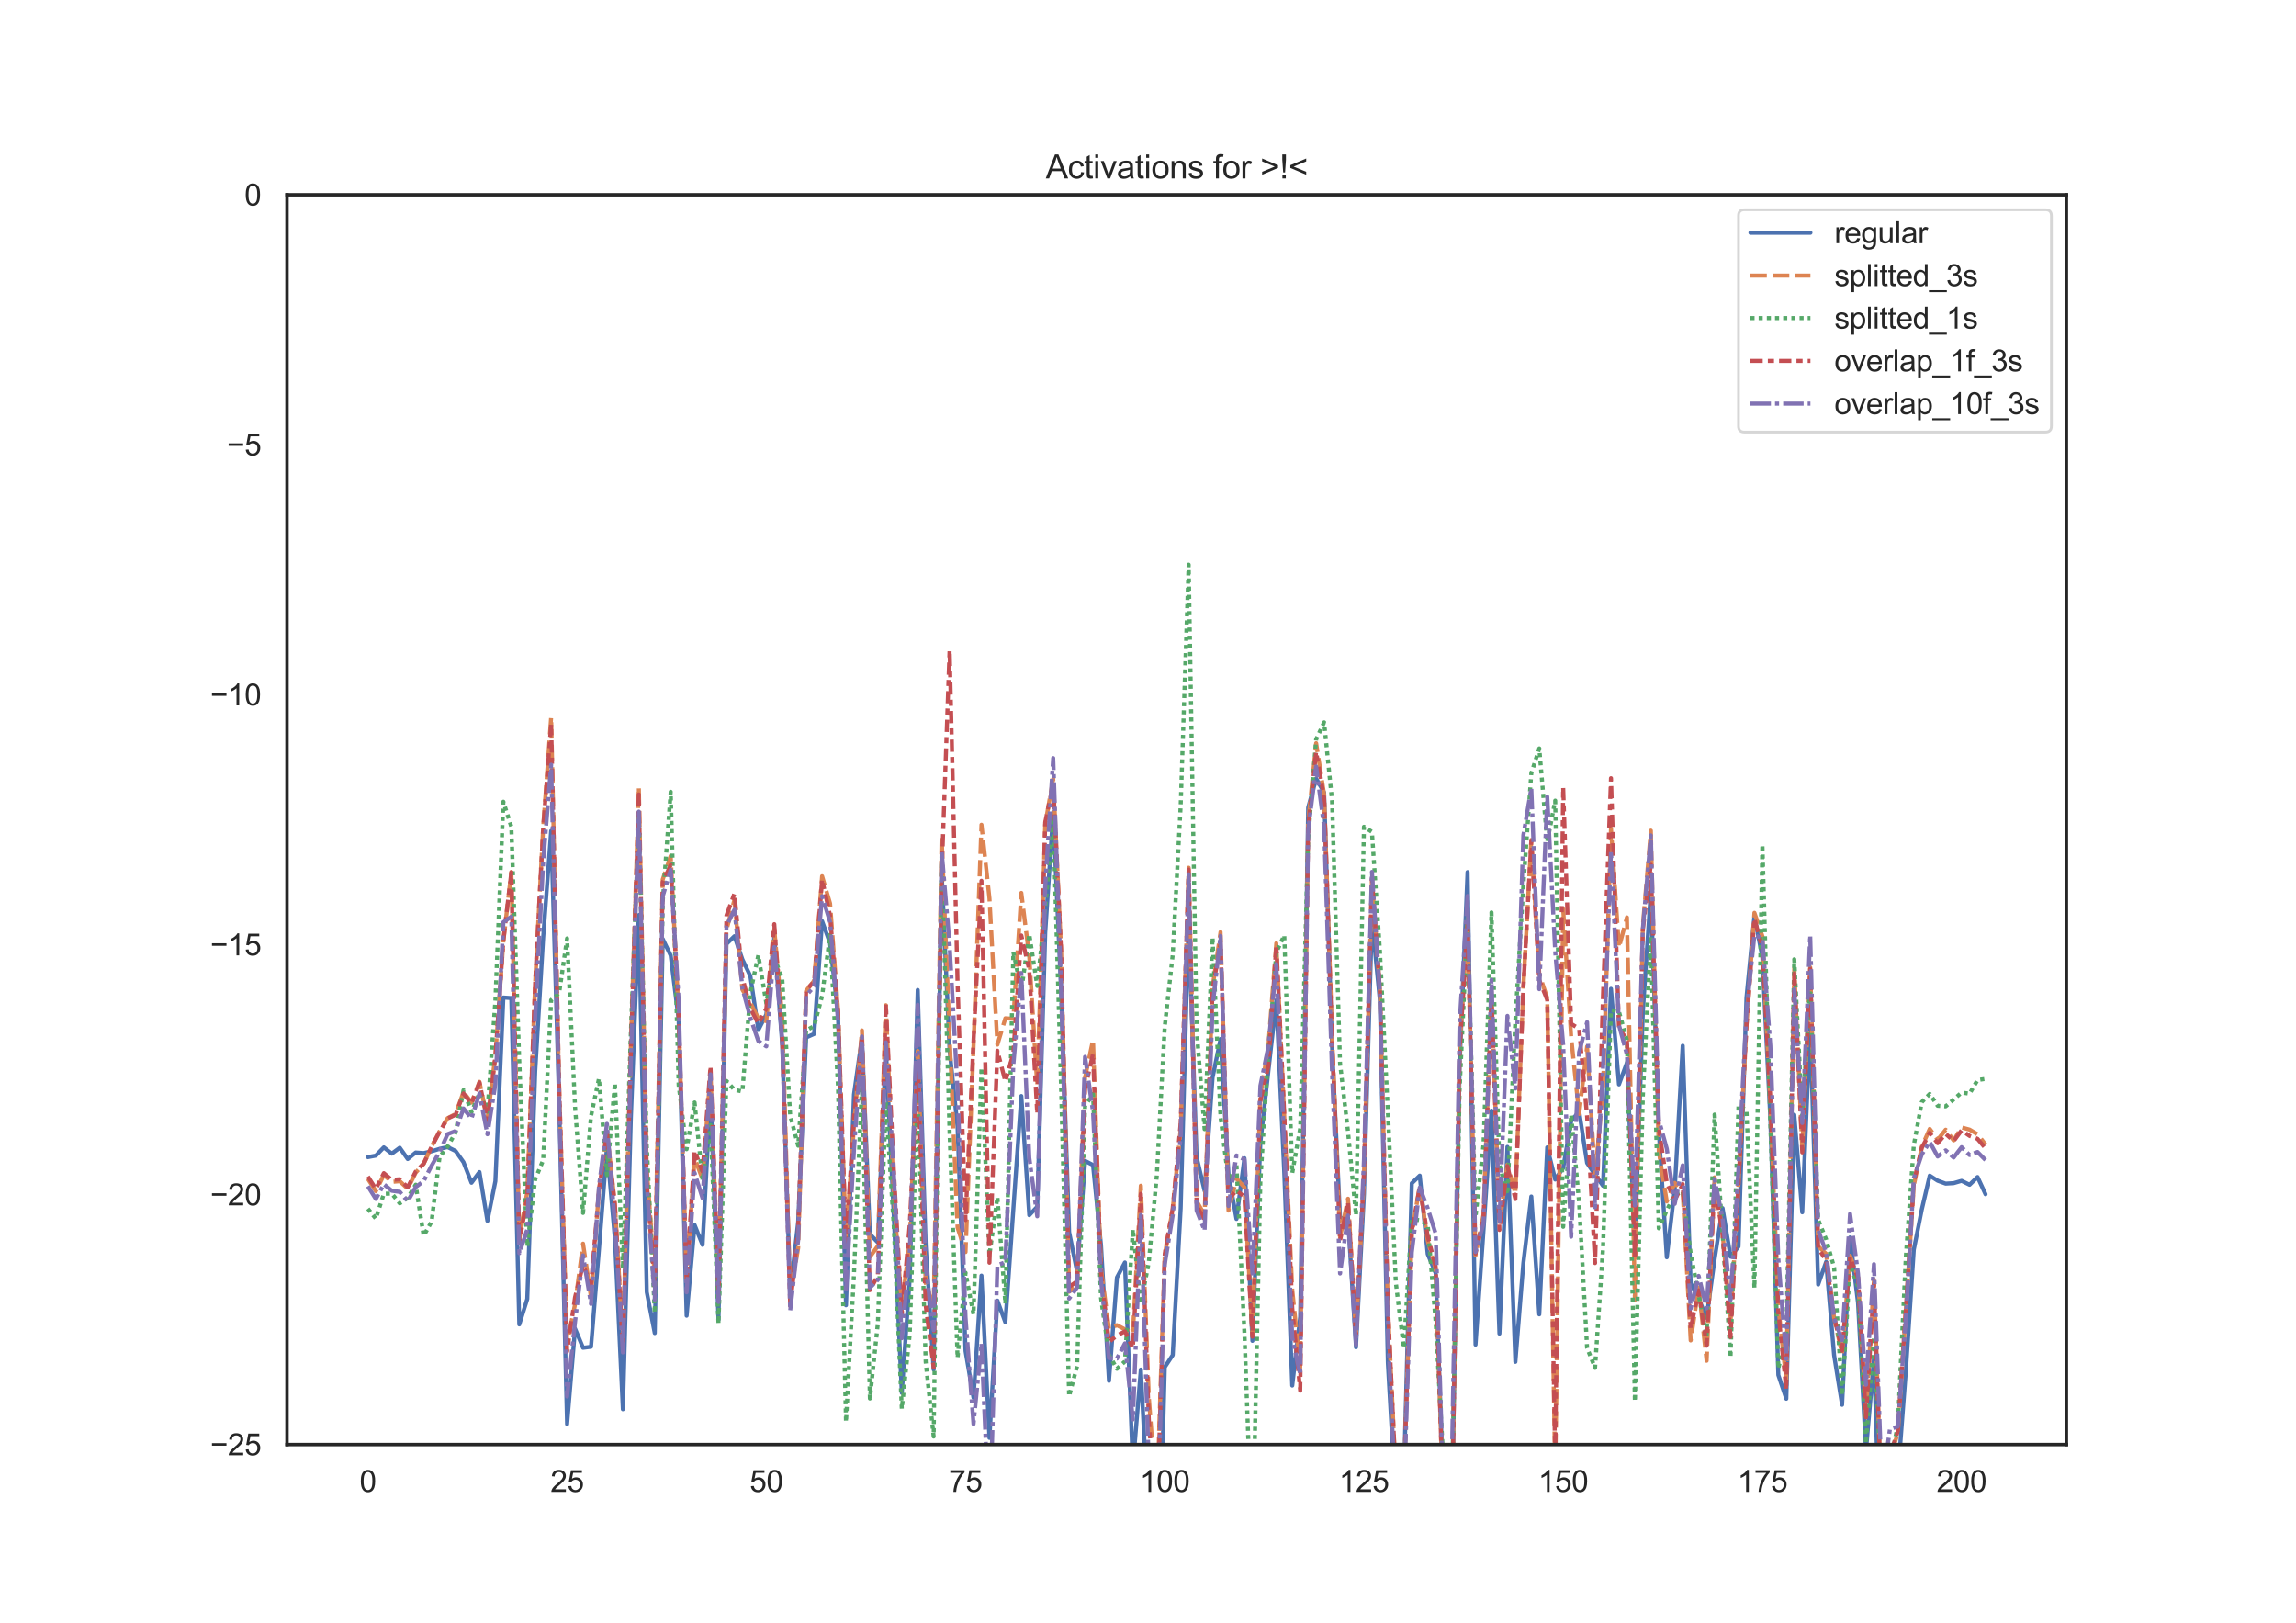 <?xml version="1.0" encoding="utf-8" standalone="no"?>
<!DOCTYPE svg PUBLIC "-//W3C//DTD SVG 1.1//EN"
  "http://www.w3.org/Graphics/SVG/1.1/DTD/svg11.dtd">
<svg height="595.44pt" version="1.1" viewBox="0 0 842.4 595.44" width="842.4pt" xmlns="http://www.w3.org/2000/svg" xmlns:xlink="http://www.w3.org/1999/xlink">
 <defs>
  <style type="text/css">*{stroke-linecap:butt;stroke-linejoin:round;}</style>
 </defs>
 <g id="figure_1">
  <g id="patch_1">
   <path d="M 0 595.44 
L 842.4 595.44 
L 842.4 0 
L 0 0 
z
" style="fill:#ffffff;"/>
  </g>
  <g id="axes_1">
   <g id="patch_2">
    <path d="M 105.3 529.942 
L 758.16 529.942 
L 758.16 71.453 
L 105.3 71.453 
z
" style="fill:#ffffff;"/>
   </g>
   <g id="matplotlib.axis_1">
    <g id="xtick_1">
     <g id="text_1">
      <!-- 0 -->
      <g style="fill:#262626;" transform="translate(131.917 547.315)scale(0.11 -0.11)">
       <defs>
        <path d="M 266 2259 
Q 266 3072 433 3567 
Q 600 4063 929 4331 
Q 1259 4600 1759 4600 
Q 2128 4600 2406 4451 
Q 2684 4303 2865 4023 
Q 3047 3744 3150 3342 
Q 3253 2941 3253 2259 
Q 3253 1453 3087 958 
Q 2922 463 2592 192 
Q 2263 -78 1759 -78 
Q 1097 -78 719 397 
Q 266 969 266 2259 
z
M 844 2259 
Q 844 1131 1108 757 
Q 1372 384 1759 384 
Q 2147 384 2411 759 
Q 2675 1134 2675 2259 
Q 2675 3391 2411 3762 
Q 2147 4134 1753 4134 
Q 1366 4134 1134 3806 
Q 844 3388 844 2259 
z
" id="ArialMT-30" transform="scale(0.016)"/>
       </defs>
       <use xlink:href="#ArialMT-30"/>
      </g>
     </g>
    </g>
    <g id="xtick_2">
     <g id="text_2">
      <!-- 25 -->
      <g style="fill:#262626;" transform="translate(201.951 547.315)scale(0.11 -0.11)">
       <defs>
        <path d="M 3222 541 
L 3222 0 
L 194 0 
Q 188 203 259 391 
Q 375 700 629 1000 
Q 884 1300 1366 1694 
Q 2113 2306 2375 2664 
Q 2638 3022 2638 3341 
Q 2638 3675 2398 3904 
Q 2159 4134 1775 4134 
Q 1369 4134 1125 3890 
Q 881 3647 878 3216 
L 300 3275 
Q 359 3922 746 4261 
Q 1134 4600 1788 4600 
Q 2447 4600 2831 4234 
Q 3216 3869 3216 3328 
Q 3216 3053 3103 2787 
Q 2991 2522 2730 2228 
Q 2469 1934 1863 1422 
Q 1356 997 1212 845 
Q 1069 694 975 541 
L 3222 541 
z
" id="ArialMT-32" transform="scale(0.016)"/>
        <path d="M 266 1200 
L 856 1250 
Q 922 819 1161 601 
Q 1400 384 1738 384 
Q 2144 384 2425 690 
Q 2706 997 2706 1503 
Q 2706 1984 2436 2262 
Q 2166 2541 1728 2541 
Q 1456 2541 1237 2417 
Q 1019 2294 894 2097 
L 366 2166 
L 809 4519 
L 3088 4519 
L 3088 3981 
L 1259 3981 
L 1013 2750 
Q 1425 3038 1878 3038 
Q 2478 3038 2890 2622 
Q 3303 2206 3303 1553 
Q 3303 931 2941 478 
Q 2500 -78 1738 -78 
Q 1113 -78 717 272 
Q 322 622 266 1200 
z
" id="ArialMT-35" transform="scale(0.016)"/>
       </defs>
       <use xlink:href="#ArialMT-32"/>
       <use x="55.615" xlink:href="#ArialMT-35"/>
      </g>
     </g>
    </g>
    <g id="xtick_3">
     <g id="text_3">
      <!-- 50 -->
      <g style="fill:#262626;" transform="translate(275.043 547.315)scale(0.11 -0.11)">
       <use xlink:href="#ArialMT-35"/>
       <use x="55.615" xlink:href="#ArialMT-30"/>
      </g>
     </g>
    </g>
    <g id="xtick_4">
     <g id="text_4">
      <!-- 75 -->
      <g style="fill:#262626;" transform="translate(348.135 547.315)scale(0.11 -0.11)">
       <defs>
        <path d="M 303 3981 
L 303 4522 
L 3269 4522 
L 3269 4084 
Q 2831 3619 2401 2847 
Q 1972 2075 1738 1259 
Q 1569 684 1522 0 
L 944 0 
Q 953 541 1156 1306 
Q 1359 2072 1739 2783 
Q 2119 3494 2547 3981 
L 303 3981 
z
" id="ArialMT-37" transform="scale(0.016)"/>
       </defs>
       <use xlink:href="#ArialMT-37"/>
       <use x="55.615" xlink:href="#ArialMT-35"/>
      </g>
     </g>
    </g>
    <g id="xtick_5">
     <g id="text_5">
      <!-- 100 -->
      <g style="fill:#262626;" transform="translate(418.169 547.315)scale(0.11 -0.11)">
       <defs>
        <path d="M 2384 0 
L 1822 0 
L 1822 3584 
Q 1619 3391 1289 3197 
Q 959 3003 697 2906 
L 697 3450 
Q 1169 3672 1522 3987 
Q 1875 4303 2022 4600 
L 2384 4600 
L 2384 0 
z
" id="ArialMT-31" transform="scale(0.016)"/>
       </defs>
       <use xlink:href="#ArialMT-31"/>
       <use x="55.615" xlink:href="#ArialMT-30"/>
       <use x="111.23" xlink:href="#ArialMT-30"/>
      </g>
     </g>
    </g>
    <g id="xtick_6">
     <g id="text_6">
      <!-- 125 -->
      <g style="fill:#262626;" transform="translate(491.261 547.315)scale(0.11 -0.11)">
       <use xlink:href="#ArialMT-31"/>
       <use x="55.615" xlink:href="#ArialMT-32"/>
       <use x="111.23" xlink:href="#ArialMT-35"/>
      </g>
     </g>
    </g>
    <g id="xtick_7">
     <g id="text_7">
      <!-- 150 -->
      <g style="fill:#262626;" transform="translate(564.353 547.315)scale(0.11 -0.11)">
       <use xlink:href="#ArialMT-31"/>
       <use x="55.615" xlink:href="#ArialMT-35"/>
       <use x="111.23" xlink:href="#ArialMT-30"/>
      </g>
     </g>
    </g>
    <g id="xtick_8">
     <g id="text_8">
      <!-- 175 -->
      <g style="fill:#262626;" transform="translate(637.446 547.315)scale(0.11 -0.11)">
       <use xlink:href="#ArialMT-31"/>
       <use x="55.615" xlink:href="#ArialMT-37"/>
       <use x="111.23" xlink:href="#ArialMT-35"/>
      </g>
     </g>
    </g>
    <g id="xtick_9">
     <g id="text_9">
      <!-- 200 -->
      <g style="fill:#262626;" transform="translate(710.538 547.315)scale(0.11 -0.11)">
       <use xlink:href="#ArialMT-32"/>
       <use x="55.615" xlink:href="#ArialMT-30"/>
       <use x="111.23" xlink:href="#ArialMT-30"/>
      </g>
     </g>
    </g>
   </g>
   <g id="matplotlib.axis_2">
    <g id="ytick_1">
     <g id="text_10">
      <!-- −25 -->
      <g style="fill:#262626;" transform="translate(77.141 533.878)scale(0.11 -0.11)">
       <defs>
        <path d="M 3381 1997 
L 356 1997 
L 356 2522 
L 3381 2522 
L 3381 1997 
z
" id="ArialMT-2212" transform="scale(0.016)"/>
       </defs>
       <use xlink:href="#ArialMT-2212"/>
       <use x="58.398" xlink:href="#ArialMT-32"/>
       <use x="114.014" xlink:href="#ArialMT-35"/>
      </g>
     </g>
    </g>
    <g id="ytick_2">
     <g id="text_11">
      <!-- −20 -->
      <g style="fill:#262626;" transform="translate(77.141 442.181)scale(0.11 -0.11)">
       <use xlink:href="#ArialMT-2212"/>
       <use x="58.398" xlink:href="#ArialMT-32"/>
       <use x="114.014" xlink:href="#ArialMT-30"/>
      </g>
     </g>
    </g>
    <g id="ytick_3">
     <g id="text_12">
      <!-- −15 -->
      <g style="fill:#262626;" transform="translate(77.141 350.483)scale(0.11 -0.11)">
       <use xlink:href="#ArialMT-2212"/>
       <use x="58.398" xlink:href="#ArialMT-31"/>
       <use x="114.014" xlink:href="#ArialMT-35"/>
      </g>
     </g>
    </g>
    <g id="ytick_4">
     <g id="text_13">
      <!-- −10 -->
      <g style="fill:#262626;" transform="translate(77.141 258.785)scale(0.11 -0.11)">
       <use xlink:href="#ArialMT-2212"/>
       <use x="58.398" xlink:href="#ArialMT-31"/>
       <use x="114.014" xlink:href="#ArialMT-30"/>
      </g>
     </g>
    </g>
    <g id="ytick_5">
     <g id="text_14">
      <!-- −5 -->
      <g style="fill:#262626;" transform="translate(83.258 167.087)scale(0.11 -0.11)">
       <use xlink:href="#ArialMT-2212"/>
       <use x="58.398" xlink:href="#ArialMT-35"/>
      </g>
     </g>
    </g>
    <g id="ytick_6">
     <g id="text_15">
      <!-- 0 -->
      <g style="fill:#262626;" transform="translate(89.683 75.39)scale(0.11 -0.11)">
       <use xlink:href="#ArialMT-30"/>
      </g>
     </g>
    </g>
   </g>
   <g id="line2d_1">
    <path clip-path="url(#p3dfef7b1b3)" d="M 134.975 424.492 
L 137.899 423.936 
L 140.823 420.917 
L 143.747 423.215 
L 146.67 421.054 
L 149.594 425.191 
L 152.518 422.807 
L 155.441 423.026 
L 158.365 422.354 
L 161.289 421.463 
L 164.212 420.806 
L 167.136 422.234 
L 170.06 426.354 
L 172.983 433.898 
L 175.907 429.983 
L 178.831 447.868 
L 181.754 433.314 
L 184.678 365.951 
L 187.602 366.153 
L 190.526 485.86 
L 193.449 476.55 
L 196.373 392.92 
L 199.297 343.876 
L 202.22 304.829 
L 205.144 404.592 
L 208.068 522.432 
L 210.991 487.455 
L 213.915 494.441 
L 216.839 494.074 
L 219.762 458.313 
L 222.686 420.861 
L 225.61 454.397 
L 228.534 516.987 
L 231.457 410.342 
L 234.381 335.686 
L 237.305 474.027 
L 240.228 489.043 
L 243.152 344.467 
L 246.076 350.516 
L 248.999 374.029 
L 251.923 482.675 
L 254.847 449.405 
L 257.77 456.685 
L 260.694 400.706 
L 263.618 484.228 
L 266.542 346.293 
L 269.465 343.456 
L 272.389 351.981 
L 275.313 358.062 
L 278.236 377.84 
L 281.16 372.154 
L 284.084 343.965 
L 287.007 383.388 
L 289.931 474.096 
L 292.855 448.183 
L 295.778 380.6 
L 298.702 379.296 
L 301.626 337.932 
L 304.549 346.001 
L 307.473 372.064 
L 310.397 478.842 
L 313.321 401.515 
L 316.244 380.831 
L 319.168 452.764 
L 322.092 455.812 
L 325.015 384.086 
L 327.939 446.197 
L 330.863 510.974 
L 333.786 468.867 
L 336.71 363.2 
L 339.634 456.742 
L 342.557 502.444 
L 345.481 319.739 
L 348.405 385.327 
L 351.329 413.387 
L 354.252 495.622 
L 357.176 512.746 
L 360.1 467.969 
L 363.023 527.504 
L 365.947 477.145 
L 368.871 485.104 
L 374.718 402.093 
L 377.642 445.78 
L 380.565 442.684 
L 383.489 342.183 
L 386.413 298.058 
L 389.336 363.812 
L 392.26 451.999 
L 395.184 466.534 
L 398.108 425.881 
L 401.031 427.396 
L 403.955 456.765 
L 406.879 506.568 
L 409.802 468.651 
L 412.726 463.15 
L 415.65 537.887 
L 418.573 502.442 
L 421.497 561.418 
L 423.493 596.44 
M 424.849 596.44 
L 427.344 501.554 
L 430.268 497.116 
L 433.192 443.216 
L 436.116 337.442 
L 439.039 424.569 
L 441.963 436.852 
L 444.887 395.304 
L 447.81 381.177 
L 450.734 430.773 
L 453.658 447.177 
L 456.581 424.893 
L 459.505 491.886 
L 462.429 419.182 
L 468.276 366.964 
L 471.2 430.377 
L 474.124 508.292 
L 477.047 483.06 
L 479.971 296.278 
L 482.895 285.613 
L 485.818 290.751 
L 488.742 383.93 
L 491.666 446.937 
L 494.589 446.695 
L 497.513 494.266 
L 500.437 437.991 
L 503.36 337.292 
L 506.284 367.075 
L 509.208 499.958 
L 512.131 551.504 
L 515.055 543.314 
L 517.979 434.102 
L 520.903 431.278 
L 523.826 460.046 
L 526.75 467.076 
L 529.674 549.306 
L 532.597 562.519 
L 535.521 390.962 
L 538.445 319.941 
L 541.368 493.291 
L 544.292 451.41 
L 547.216 407.455 
L 550.139 489.24 
L 553.063 420.744 
L 555.987 499.605 
L 558.911 463.421 
L 561.834 438.943 
L 564.758 482.173 
L 567.682 420.933 
L 570.605 432.723 
L 573.529 428.439 
L 576.453 411.329 
L 579.376 407.683 
L 582.3 426.643 
L 585.224 430.945 
L 588.147 434.995 
L 591.071 362.756 
L 593.995 397.826 
L 596.918 389.869 
L 599.842 456.288 
L 602.766 371.174 
L 605.69 326.956 
L 608.613 414.892 
L 611.537 461.244 
L 614.461 436.141 
L 617.384 383.637 
L 620.308 470.728 
L 623.232 476.407 
L 626.155 483.437 
L 629.079 461.931 
L 632.003 443.219 
L 634.926 461.016 
L 637.85 457.308 
L 640.774 366.047 
L 643.698 336.073 
L 646.621 351.198 
L 649.545 410.55 
L 652.469 504.442 
L 655.392 513.135 
L 658.316 408.98 
L 661.24 444.734 
L 664.163 376.293 
L 667.087 471.245 
L 670.011 462.921 
L 672.934 497.182 
L 675.858 515.362 
L 678.782 453.971 
L 681.706 477.972 
L 684.629 532.145 
L 687.553 498.444 
L 690.477 587.293 
L 693.4 533.669 
L 696.324 541.433 
L 699.248 503.118 
L 702.171 458.451 
L 705.095 443.734 
L 708.019 431.285 
L 710.942 433.156 
L 713.866 434.221 
L 716.79 434.044 
L 719.713 433.196 
L 722.637 434.638 
L 725.561 431.798 
L 728.485 438.103 
L 728.485 438.103 
" style="fill:none;stroke:#4c72b0;stroke-linecap:round;stroke-width:1.5;"/>
   </g>
   <g id="line2d_2">
    <path clip-path="url(#p3dfef7b1b3)" d="M 134.975 432.461 
L 137.899 436.97 
L 140.823 431.047 
L 143.747 433.568 
L 146.67 433.332 
L 149.594 436.063 
L 152.518 430.18 
L 155.441 426.943 
L 158.365 420.562 
L 161.289 415.028 
L 164.212 410.218 
L 167.136 408.725 
L 170.06 400.641 
L 172.983 404.502 
L 175.907 396.882 
L 178.831 410.642 
L 181.754 387.13 
L 184.678 345.474 
L 187.602 319.882 
L 190.526 454.649 
L 193.449 437.279 
L 196.373 360.096 
L 199.297 303.387 
L 202.22 263.08 
L 205.144 398.56 
L 208.068 492.672 
L 210.991 478.455 
L 213.915 456.242 
L 216.839 475.923 
L 219.762 436.52 
L 222.686 415.233 
L 225.61 441.686 
L 228.534 492.239 
L 231.457 383.729 
L 234.381 288.698 
L 237.305 428.793 
L 240.228 468.264 
L 243.152 322.639 
L 246.076 313.989 
L 248.999 372.304 
L 251.923 469.504 
L 254.847 424.756 
L 257.77 432.654 
L 260.694 393.104 
L 263.618 475.352 
L 266.542 341.192 
L 269.465 330.057 
L 272.389 363.062 
L 275.313 367.89 
L 278.236 373.63 
L 281.16 374.622 
L 284.084 340.864 
L 287.007 373.202 
L 289.931 475.194 
L 292.855 457.806 
L 295.778 363.486 
L 298.702 359.773 
L 301.626 321.452 
L 304.549 331.446 
L 307.473 370.469 
L 310.397 455.358 
L 313.321 413.079 
L 316.244 378.002 
L 319.168 461.097 
L 322.092 457.091 
L 325.015 368.779 
L 327.939 438.79 
L 330.863 479.749 
L 333.786 454.989 
L 336.71 385.548 
L 339.634 470.575 
L 342.557 479.866 
L 345.481 307.128 
L 348.405 380.241 
L 351.329 450.362 
L 354.252 459.326 
L 357.176 384.175 
L 360.1 302.571 
L 363.023 329.549 
L 365.947 383.222 
L 368.871 373.556 
L 371.794 373.745 
L 374.718 327.574 
L 377.642 350.918 
L 380.565 398.477 
L 383.489 302.448 
L 386.413 285.696 
L 389.336 348.963 
L 392.26 473.872 
L 395.184 471.527 
L 398.108 395.288 
L 401.031 381.499 
L 403.955 465.395 
L 406.879 487.477 
L 409.802 486.147 
L 415.65 489.232 
L 418.573 434.991 
L 421.497 512.518 
L 424.421 552.04 
L 427.344 460.405 
L 430.268 443.536 
L 433.192 414.177 
L 436.116 318.327 
L 439.039 440.654 
L 441.963 445.715 
L 444.887 362.254 
L 447.81 341.927 
L 450.734 444.084 
L 453.658 432.365 
L 456.581 435.575 
L 459.505 489.554 
L 462.429 401.763 
L 465.352 384.004 
L 468.276 346.049 
L 474.124 473.131 
L 477.047 501.78 
L 479.971 301.326 
L 482.895 272.66 
L 485.818 291.453 
L 488.742 379.754 
L 491.666 453.866 
L 494.589 439.757 
L 497.513 489.503 
L 500.437 431.901 
L 503.36 322.886 
L 506.284 362.518 
L 509.208 479.193 
L 512.131 542.179 
L 515.055 545.288 
L 517.979 452.375 
L 520.903 435.105 
L 523.826 455.151 
L 526.75 465.518 
L 529.674 557.589 
L 532.597 563.326 
L 535.521 384.777 
L 538.445 338.328 
L 541.368 460.548 
L 544.292 445.541 
L 547.216 363.613 
L 550.139 449.274 
L 553.063 427.242 
L 555.987 437.914 
L 558.911 362.146 
L 561.834 308.128 
L 564.758 357.421 
L 567.682 366.095 
L 570.605 540.959 
L 573.529 333.506 
L 576.453 380.453 
L 579.376 408.667 
L 582.3 383.942 
L 585.224 431.627 
L 588.147 399.527 
L 591.071 303.919 
L 593.995 347.61 
L 596.918 336.548 
L 599.842 476.837 
L 602.766 339.535 
L 605.69 304.733 
L 608.613 422.474 
L 611.537 440.759 
L 614.461 433.95 
L 617.384 437.24 
L 620.308 491.741 
L 623.232 472.329 
L 626.155 499.203 
L 629.079 431.928 
L 632.003 452.317 
L 634.926 485.089 
L 637.85 433.974 
L 640.774 376.417 
L 643.698 334.877 
L 646.621 343.442 
L 649.545 406.24 
L 652.469 479.43 
L 655.392 506.628 
L 658.316 355.218 
L 661.24 421.325 
L 664.163 354.848 
L 667.087 457.206 
L 670.011 459.968 
L 672.934 483.482 
L 675.858 496.67 
L 678.782 460.705 
L 681.706 468.545 
L 684.629 518.492 
L 687.553 469.419 
L 690.477 557.017 
L 693.4 534.927 
L 696.324 525.734 
L 702.171 434.971 
L 705.095 420.688 
L 708.019 414.157 
L 710.942 418.124 
L 713.866 414.447 
L 716.79 418.345 
L 719.713 413.617 
L 722.637 414.403 
L 725.561 416.119 
L 728.485 419.885 
L 728.485 419.885 
" style="fill:none;stroke:#dd8452;stroke-dasharray:6,2.25;stroke-dashoffset:0;stroke-width:1.5;"/>
   </g>
   <g id="line2d_3">
    <path clip-path="url(#p3dfef7b1b3)" d="M 134.975 443.417 
L 137.899 447.067 
L 140.823 437.923 
L 143.747 437.869 
L 146.67 441.447 
L 149.594 439.478 
L 152.518 434.612 
L 155.441 453.367 
L 158.365 448.141 
L 161.289 424.375 
L 164.212 420.637 
L 167.136 415.508 
L 170.06 399.927 
L 172.983 407.983 
L 175.907 400.926 
L 178.831 407.847 
L 181.754 366.961 
L 184.678 294.125 
L 187.602 303.293 
L 190.526 389.316 
L 193.449 457.289 
L 196.373 432.585 
L 199.297 425.572 
L 202.22 366.889 
L 205.144 364.334 
L 208.068 344.271 
L 210.991 406.131 
L 213.915 444.966 
L 216.839 409.462 
L 219.762 395.655 
L 222.686 431.126 
L 225.61 397.255 
L 228.534 465.496 
L 231.457 379.15 
L 234.381 299.514 
L 237.305 420.178 
L 240.228 481.672 
L 243.152 330.756 
L 246.076 290.491 
L 248.999 398.077 
L 251.923 421.606 
L 254.847 404.454 
L 257.77 432.805 
L 260.694 412.736 
L 263.618 485.549 
L 266.542 396.554 
L 269.465 399.797 
L 272.389 400.413 
L 275.313 364.124 
L 278.236 350.449 
L 281.16 368.015 
L 284.084 351.248 
L 287.007 359 
L 289.931 409.25 
L 292.855 420.309 
L 295.778 378.019 
L 298.702 376.414 
L 301.626 365.364 
L 304.549 342.942 
L 307.473 398.95 
L 310.397 521.645 
L 313.321 467.491 
L 316.244 397.696 
L 319.168 513.052 
L 322.092 485.318 
L 325.015 404.08 
L 327.939 449.981 
L 330.863 516.842 
L 333.786 489.39 
L 336.71 400.687 
L 339.634 499.577 
L 342.557 526.998 
L 345.481 312.472 
L 348.405 415.575 
L 351.329 498.134 
L 354.252 466.909 
L 357.176 482.178 
L 360.1 391.675 
L 363.023 460.456 
L 365.947 439.083 
L 368.871 478.283 
L 371.794 349.228 
L 374.718 363.334 
L 377.642 342.719 
L 380.565 361.709 
L 383.489 333.307 
L 386.413 299.75 
L 389.336 399.45 
L 392.26 512.184 
L 395.184 501.166 
L 398.108 405.722 
L 401.031 401.324 
L 403.955 476.061 
L 406.879 496.99 
L 409.802 502.154 
L 412.726 499.457 
L 415.65 450.974 
L 418.573 478.193 
L 421.497 463.02 
L 424.421 431.35 
L 427.344 376.635 
L 430.268 350.271 
L 433.192 295.471 
L 436.116 207.155 
L 439.039 377.822 
L 441.963 414.239 
L 444.887 343.899 
L 447.81 409.712 
L 450.734 433.069 
L 453.658 427.129 
L 456.581 489.018 
L 459.505 569.14 
L 462.429 433.382 
L 465.352 386.554 
L 468.276 349.349 
L 471.2 343.123 
L 474.124 430.331 
L 477.047 413.902 
L 479.971 307.367 
L 482.895 271.24 
L 485.818 265.005 
L 488.742 293.827 
L 491.666 390.098 
L 494.589 415.196 
L 497.513 445.827 
L 500.437 303.308 
L 503.36 305.183 
L 506.284 348.762 
L 509.208 407.703 
L 512.131 470.493 
L 515.055 494.525 
L 517.979 447.218 
L 520.903 447.636 
L 523.826 449.286 
L 526.75 485.086 
L 529.674 537.71 
L 532.597 552.557 
L 535.521 399.884 
L 538.445 336.918 
L 541.368 446.424 
L 544.292 419.944 
L 547.216 334.735 
L 550.139 427.313 
L 553.063 438.179 
L 555.987 374.2 
L 558.911 324.831 
L 561.834 283.668 
L 564.758 274.564 
L 567.682 308.877 
L 570.605 293.721 
L 573.529 450.052 
L 576.453 408.972 
L 579.376 441.247 
L 582.3 494.488 
L 585.224 501.813 
L 588.147 458.006 
L 591.071 370.559 
L 593.995 371.139 
L 596.918 381.586 
L 599.842 514.117 
L 602.766 402.058 
L 605.69 343.513 
L 608.613 450.602 
L 611.537 444.022 
L 614.461 438.162 
L 617.384 437.136 
L 620.308 459.807 
L 626.155 490.303 
L 629.079 408.893 
L 632.003 452.536 
L 634.926 497.968 
L 637.85 405.501 
L 640.774 407.281 
L 643.698 472.526 
L 646.621 309.854 
L 649.545 412.411 
L 652.469 502.036 
L 655.392 489.962 
L 658.316 351.93 
L 661.24 409.425 
L 664.163 361.605 
L 667.087 447.464 
L 670.011 454.67 
L 672.934 464.99 
L 675.858 511.842 
L 678.782 464.009 
L 681.706 471.939 
L 684.629 529.515 
L 687.553 490.414 
L 690.477 549.269 
L 693.4 537.056 
L 696.324 522.848 
L 699.248 461.076 
L 702.171 420.166 
L 705.095 404.317 
L 708.019 401.326 
L 710.942 405.669 
L 713.866 405.877 
L 719.713 400.81 
L 722.637 401.23 
L 725.561 396.222 
L 728.485 395.792 
L 728.485 395.792 
" style="fill:none;stroke:#55a868;stroke-dasharray:1.5,1.5;stroke-dashoffset:0;stroke-width:1.5;"/>
   </g>
   <g id="line2d_4">
    <path clip-path="url(#p3dfef7b1b3)" d="M 134.975 431.62 
L 137.899 436.191 
L 140.823 430.377 
L 143.747 432.858 
L 146.67 432.61 
L 149.594 435.599 
L 152.518 429.787 
L 155.441 426.876 
L 158.365 420.65 
L 161.289 415.197 
L 164.212 410.317 
L 167.136 408.975 
L 170.06 401.115 
L 172.983 404.884 
L 175.907 397.132 
L 178.831 411.058 
L 181.754 387.715 
L 184.678 345.072 
L 187.602 320.037 
L 190.526 455.625 
L 193.449 439.47 
L 196.373 359.966 
L 199.297 303.553 
L 202.22 265.737 
L 205.144 398.208 
L 208.068 495.787 
L 210.991 475.871 
L 213.915 463.921 
L 216.839 471.512 
L 219.762 436.878 
L 222.686 415.462 
L 225.61 442.392 
L 228.534 494.124 
L 231.457 385.907 
L 234.381 291.448 
L 237.305 433.714 
L 240.228 472.028 
L 243.152 323.61 
L 246.076 317.334 
L 248.999 371.898 
L 251.923 469.701 
L 254.847 422.175 
L 257.77 429.733 
L 260.694 391.131 
L 263.618 474.153 
L 266.542 335.868 
L 269.465 327.792 
L 272.389 358.582 
L 275.313 369.909 
L 278.236 375.541 
L 281.16 370.053 
L 284.084 339.036 
L 287.007 380.845 
L 289.931 479.138 
L 292.855 451.136 
L 295.778 363.191 
L 298.702 360.086 
L 301.626 322.598 
L 304.549 335.873 
L 307.473 371.101 
L 310.397 456.342 
L 313.321 409.559 
L 316.244 380.326 
L 319.168 473.283 
L 322.092 467.947 
L 325.015 368.267 
L 327.939 429.268 
L 330.863 482.123 
L 333.786 449.193 
L 336.71 389.898 
L 339.634 478.895 
L 342.557 501.723 
L 345.481 321.024 
L 348.405 238.44 
L 351.329 360.681 
L 354.252 447.587 
L 357.176 382.024 
L 360.1 323.127 
L 363.023 463.224 
L 365.947 385.462 
L 368.871 396.763 
L 371.794 386.377 
L 374.718 343.176 
L 377.642 355.829 
L 380.565 408.628 
L 383.489 301.669 
L 386.413 287.439 
L 389.336 349.435 
L 392.26 472.122 
L 395.184 470.053 
L 398.108 399.499 
L 401.031 386.545 
L 403.955 467.123 
L 406.879 492.321 
L 409.802 489.967 
L 412.726 488.412 
L 415.65 494.569 
L 418.573 437.975 
L 421.497 520.722 
L 424.421 561.25 
L 427.344 459.968 
L 430.268 443.183 
L 433.192 411.984 
L 436.116 318.995 
L 439.039 442.249 
L 441.963 447.496 
L 444.887 362.983 
L 447.81 346.008 
L 450.734 440.02 
L 453.658 436.694 
L 456.581 439.071 
L 459.505 490.385 
L 462.429 403.96 
L 465.352 391.094 
L 468.276 346.639 
L 471.2 408.904 
L 474.124 479.913 
L 477.047 510.195 
L 479.971 303.165 
L 482.895 275.766 
L 485.818 292.711 
L 488.742 381.927 
L 491.666 455.151 
L 494.589 441 
L 497.513 490.341 
L 500.437 429.907 
L 503.36 322.295 
L 506.284 363.047 
L 509.208 478.883 
L 512.131 542.897 
L 515.055 544.919 
L 517.979 451.634 
L 520.903 435.488 
L 523.826 453.549 
L 526.75 464.685 
L 529.674 557.82 
L 532.597 563.481 
L 535.521 385.193 
L 538.445 339.253 
L 541.368 459.902 
L 544.292 446.922 
L 547.216 365.942 
L 550.139 451.205 
L 553.063 427.818 
L 555.987 439.878 
L 558.911 362.486 
L 561.834 308.42 
L 564.758 359.557 
L 567.682 366.831 
L 570.605 535.676 
L 573.529 288.806 
L 576.453 375.596 
L 579.376 377.401 
L 582.3 409.618 
L 585.224 463.359 
L 588.147 365.145 
L 591.071 285.494 
L 593.995 377.373 
L 596.918 381.265 
L 599.842 461.488 
L 602.766 341.012 
L 605.69 317.245 
L 608.613 413.689 
L 611.537 433.894 
L 614.461 440.337 
L 617.384 434.389 
L 620.308 487.395 
L 623.232 473.386 
L 626.155 493.68 
L 629.079 433.869 
L 632.003 452.747 
L 634.926 490.479 
L 637.85 434.68 
L 640.774 376.377 
L 643.698 336.911 
L 646.621 348.015 
L 649.545 403.209 
L 652.469 481.362 
L 655.392 509.829 
L 658.316 357.194 
L 661.24 422.77 
L 664.163 355.401 
L 667.087 457.864 
L 670.011 462.411 
L 672.934 483.083 
L 675.858 495.496 
L 678.782 461.234 
L 681.706 468.772 
L 684.629 519.971 
L 687.553 471.053 
L 690.477 557.574 
L 693.4 534.16 
L 696.324 525.029 
L 699.248 480.377 
L 702.171 433.717 
L 705.095 421.132 
L 708.019 415.606 
L 710.942 419.378 
L 713.866 415.933 
L 716.79 418.616 
L 719.713 414.671 
L 722.637 416.709 
L 725.561 417.786 
L 728.485 421.268 
L 728.485 421.268 
" style="fill:none;stroke:#c44e52;stroke-dasharray:4.5,1.875,2.25,1.875;stroke-dashoffset:0;stroke-width:1.5;"/>
   </g>
   <g id="line2d_5">
    <path clip-path="url(#p3dfef7b1b3)" d="M 134.975 435.178 
L 137.899 439.85 
L 140.823 434.417 
L 143.747 436.831 
L 146.67 437.239 
L 149.594 440.693 
L 152.518 435.489 
L 155.441 433.286 
L 158.365 427.599 
L 161.289 422.539 
L 164.212 416.053 
L 167.136 414.938 
L 170.06 406.652 
L 172.983 410.312 
L 175.907 401.189 
L 178.831 416.099 
L 181.754 397.734 
L 184.678 338.326 
L 187.602 336.281 
L 190.526 459.752 
L 193.449 451.071 
L 196.373 372.344 
L 199.297 316.075 
L 202.22 280.555 
L 205.144 402.077 
L 208.068 512.317 
L 210.991 484.905 
L 213.915 460.533 
L 216.839 478.367 
L 219.762 435.296 
L 222.686 412.294 
L 225.61 448.744 
L 228.534 496.143 
L 231.457 389.618 
L 234.381 297.742 
L 237.305 434.368 
L 240.228 476.863 
L 243.152 328.805 
L 246.076 319.097 
L 248.999 366.861 
L 251.923 474.076 
L 254.847 430.312 
L 257.77 439.551 
L 260.694 394.123 
L 263.618 477.618 
L 266.542 339.718 
L 269.465 333.728 
L 272.389 362.534 
L 275.313 373.329 
L 278.236 381.904 
L 281.16 383.86 
L 284.084 347.422 
L 287.007 381.434 
L 289.931 480.774 
L 292.855 454.926 
L 295.778 365.227 
L 298.702 361.875 
L 301.626 328.751 
L 304.549 338.204 
L 307.473 374.588 
L 310.397 474.084 
L 313.321 421.929 
L 316.244 380.221 
L 319.168 472.391 
L 322.092 469.519 
L 325.015 382.401 
L 327.939 430.587 
L 330.863 490.945 
L 333.786 459.418 
L 336.71 368.605 
L 339.634 464.92 
L 342.557 488.008 
L 345.481 312.198 
L 348.405 346.536 
L 351.329 399.893 
L 354.252 483.219 
L 357.176 522.424 
L 360.1 492.842 
L 363.023 560.536 
L 365.947 464.148 
L 368.871 463.049 
L 371.794 390.76 
L 374.718 356.975 
L 377.642 424.739 
L 380.565 446.207 
L 383.489 325.39 
L 386.413 278.117 
L 389.336 362.706 
L 392.26 476.396 
L 395.184 472.251 
L 398.108 387.705 
L 401.031 407.877 
L 403.955 469.654 
L 406.879 498.207 
L 409.802 498.385 
L 412.726 492.82 
L 415.65 520.746 
L 418.573 445.715 
L 421.497 537.588 
L 424.421 569.882 
L 427.344 463.894 
L 430.268 445.815 
L 433.192 417.217 
L 436.116 320.735 
L 439.039 444.048 
L 441.963 451.42 
L 444.887 369.426 
L 447.81 343.284 
L 450.734 442.427 
L 453.658 423.892 
L 456.581 425.341 
L 459.505 467.162 
L 462.429 398.317 
L 465.352 383.959 
L 468.276 353.679 
L 471.2 420.542 
L 474.124 490.766 
L 477.047 504.297 
L 479.971 304.512 
L 482.895 281.216 
L 485.818 303.401 
L 488.742 393.777 
L 491.666 467.187 
L 494.589 445.918 
L 497.513 493.288 
L 500.437 425.462 
L 503.36 319.861 
L 506.284 364.483 
L 509.208 488.327 
L 512.131 551.805 
L 515.055 549.17 
L 517.979 459.474 
L 520.903 435.66 
L 523.826 443.264 
L 526.75 452.585 
L 529.674 552.079 
L 532.597 541.131 
L 535.521 375.506 
L 538.445 328.688 
L 541.368 459.312 
L 544.292 448.788 
L 547.216 359.437 
L 550.139 448.074 
L 553.063 372.684 
L 555.987 399.34 
L 558.911 306.424 
L 561.834 289.188 
L 564.758 362.886 
L 567.682 292.269 
L 570.605 349.135 
L 573.529 383.3 
L 576.453 453.692 
L 579.376 385.973 
L 582.3 374.99 
L 585.224 442.937 
L 588.147 392.077 
L 591.071 312.208 
L 593.995 376.004 
L 596.918 386.923 
L 599.842 442.212 
L 602.766 340.634 
L 605.69 306.474 
L 608.613 410.783 
L 611.537 421.391 
L 614.461 441.627 
L 617.384 427.494 
L 620.308 480.032 
L 623.232 468.066 
L 626.155 479.945 
L 629.079 432.562 
L 632.003 446.984 
L 634.926 476.906 
L 637.85 428.615 
L 640.774 371.118 
L 643.698 343.017 
L 646.621 344.27 
L 649.545 383.716 
L 652.469 461.632 
L 655.392 498.565 
L 658.316 362.951 
L 661.24 411.965 
L 664.163 343.152 
L 667.087 451.252 
L 670.011 459.373 
L 672.934 483.664 
L 675.858 491.689 
L 678.782 445.297 
L 681.706 467.237 
L 684.629 507.979 
L 687.553 463.769 
L 690.477 545.688 
L 693.4 524.342 
L 696.324 523.33 
L 699.248 483.823 
L 702.171 432.199 
L 705.095 423.505 
L 708.019 418.93 
L 710.942 424.268 
L 713.866 422.012 
L 716.79 424.643 
L 719.713 420.847 
L 722.637 423.726 
L 725.561 422.614 
L 728.485 425.569 
L 728.485 425.569 
" style="fill:none;stroke:#8172b3;stroke-dasharray:7.5,1.5,1.5,1.5;stroke-dashoffset:0;stroke-width:1.5;"/>
   </g>
   <g id="line2d_6"/>
   <g id="line2d_7"/>
   <g id="line2d_8"/>
   <g id="line2d_9"/>
   <g id="line2d_10"/>
   <g id="patch_3">
    <path d="M 105.3 529.942 
L 105.3 71.453 
" style="fill:none;stroke:#262626;stroke-linecap:square;stroke-linejoin:miter;stroke-width:1.25;"/>
   </g>
   <g id="patch_4">
    <path d="M 758.16 529.942 
L 758.16 71.453 
" style="fill:none;stroke:#262626;stroke-linecap:square;stroke-linejoin:miter;stroke-width:1.25;"/>
   </g>
   <g id="patch_5">
    <path d="M 105.3 529.942 
L 758.16 529.942 
" style="fill:none;stroke:#262626;stroke-linecap:square;stroke-linejoin:miter;stroke-width:1.25;"/>
   </g>
   <g id="patch_6">
    <path d="M 105.3 71.453 
L 758.16 71.453 
" style="fill:none;stroke:#262626;stroke-linecap:square;stroke-linejoin:miter;stroke-width:1.25;"/>
   </g>
   <g id="text_16">
    <!-- Activations for &gt;!&lt; -->
    <g style="fill:#262626;" transform="translate(383.707 65.453)scale(0.12 -0.12)">
     <defs>
      <path d="M -9 0 
L 1750 4581 
L 2403 4581 
L 4278 0 
L 3588 0 
L 3053 1388 
L 1138 1388 
L 634 0 
L -9 0 
z
M 1313 1881 
L 2866 1881 
L 2388 3150 
Q 2169 3728 2063 4100 
Q 1975 3659 1816 3225 
L 1313 1881 
z
" id="ArialMT-41" transform="scale(0.016)"/>
      <path d="M 2588 1216 
L 3141 1144 
Q 3050 572 2676 248 
Q 2303 -75 1759 -75 
Q 1078 -75 664 370 
Q 250 816 250 1647 
Q 250 2184 428 2587 
Q 606 2991 970 3192 
Q 1334 3394 1763 3394 
Q 2303 3394 2647 3120 
Q 2991 2847 3088 2344 
L 2541 2259 
Q 2463 2594 2264 2762 
Q 2066 2931 1784 2931 
Q 1359 2931 1093 2626 
Q 828 2322 828 1663 
Q 828 994 1084 691 
Q 1341 388 1753 388 
Q 2084 388 2306 591 
Q 2528 794 2588 1216 
z
" id="ArialMT-63" transform="scale(0.016)"/>
      <path d="M 1650 503 
L 1731 6 
Q 1494 -44 1306 -44 
Q 1000 -44 831 53 
Q 663 150 594 308 
Q 525 466 525 972 
L 525 2881 
L 113 2881 
L 113 3319 
L 525 3319 
L 525 4141 
L 1084 4478 
L 1084 3319 
L 1650 3319 
L 1650 2881 
L 1084 2881 
L 1084 941 
Q 1084 700 1114 631 
Q 1144 563 1211 522 
Q 1278 481 1403 481 
Q 1497 481 1650 503 
z
" id="ArialMT-74" transform="scale(0.016)"/>
      <path d="M 425 3934 
L 425 4581 
L 988 4581 
L 988 3934 
L 425 3934 
z
M 425 0 
L 425 3319 
L 988 3319 
L 988 0 
L 425 0 
z
" id="ArialMT-69" transform="scale(0.016)"/>
      <path d="M 1344 0 
L 81 3319 
L 675 3319 
L 1388 1331 
Q 1503 1009 1600 663 
Q 1675 925 1809 1294 
L 2547 3319 
L 3125 3319 
L 1869 0 
L 1344 0 
z
" id="ArialMT-76" transform="scale(0.016)"/>
      <path d="M 2588 409 
Q 2275 144 1986 34 
Q 1697 -75 1366 -75 
Q 819 -75 525 192 
Q 231 459 231 875 
Q 231 1119 342 1320 
Q 453 1522 633 1644 
Q 813 1766 1038 1828 
Q 1203 1872 1538 1913 
Q 2219 1994 2541 2106 
Q 2544 2222 2544 2253 
Q 2544 2597 2384 2738 
Q 2169 2928 1744 2928 
Q 1347 2928 1158 2789 
Q 969 2650 878 2297 
L 328 2372 
Q 403 2725 575 2942 
Q 747 3159 1072 3276 
Q 1397 3394 1825 3394 
Q 2250 3394 2515 3294 
Q 2781 3194 2906 3042 
Q 3031 2891 3081 2659 
Q 3109 2516 3109 2141 
L 3109 1391 
Q 3109 606 3145 398 
Q 3181 191 3288 0 
L 2700 0 
Q 2613 175 2588 409 
z
M 2541 1666 
Q 2234 1541 1622 1453 
Q 1275 1403 1131 1340 
Q 988 1278 909 1158 
Q 831 1038 831 891 
Q 831 666 1001 516 
Q 1172 366 1500 366 
Q 1825 366 2078 508 
Q 2331 650 2450 897 
Q 2541 1088 2541 1459 
L 2541 1666 
z
" id="ArialMT-61" transform="scale(0.016)"/>
      <path d="M 213 1659 
Q 213 2581 725 3025 
Q 1153 3394 1769 3394 
Q 2453 3394 2887 2945 
Q 3322 2497 3322 1706 
Q 3322 1066 3130 698 
Q 2938 331 2570 128 
Q 2203 -75 1769 -75 
Q 1072 -75 642 372 
Q 213 819 213 1659 
z
M 791 1659 
Q 791 1022 1069 705 
Q 1347 388 1769 388 
Q 2188 388 2466 706 
Q 2744 1025 2744 1678 
Q 2744 2294 2464 2611 
Q 2184 2928 1769 2928 
Q 1347 2928 1069 2612 
Q 791 2297 791 1659 
z
" id="ArialMT-6f" transform="scale(0.016)"/>
      <path d="M 422 0 
L 422 3319 
L 928 3319 
L 928 2847 
Q 1294 3394 1984 3394 
Q 2284 3394 2536 3286 
Q 2788 3178 2913 3003 
Q 3038 2828 3088 2588 
Q 3119 2431 3119 2041 
L 3119 0 
L 2556 0 
L 2556 2019 
Q 2556 2363 2490 2533 
Q 2425 2703 2258 2804 
Q 2091 2906 1866 2906 
Q 1506 2906 1245 2678 
Q 984 2450 984 1813 
L 984 0 
L 422 0 
z
" id="ArialMT-6e" transform="scale(0.016)"/>
      <path d="M 197 991 
L 753 1078 
Q 800 744 1014 566 
Q 1228 388 1613 388 
Q 2000 388 2187 545 
Q 2375 703 2375 916 
Q 2375 1106 2209 1216 
Q 2094 1291 1634 1406 
Q 1016 1563 777 1677 
Q 538 1791 414 1992 
Q 291 2194 291 2438 
Q 291 2659 392 2848 
Q 494 3038 669 3163 
Q 800 3259 1026 3326 
Q 1253 3394 1513 3394 
Q 1903 3394 2198 3281 
Q 2494 3169 2634 2976 
Q 2775 2784 2828 2463 
L 2278 2388 
Q 2241 2644 2061 2787 
Q 1881 2931 1553 2931 
Q 1166 2931 1000 2803 
Q 834 2675 834 2503 
Q 834 2394 903 2306 
Q 972 2216 1119 2156 
Q 1203 2125 1616 2013 
Q 2213 1853 2448 1751 
Q 2684 1650 2818 1456 
Q 2953 1263 2953 975 
Q 2953 694 2789 445 
Q 2625 197 2315 61 
Q 2006 -75 1616 -75 
Q 969 -75 630 194 
Q 291 463 197 991 
z
" id="ArialMT-73" transform="scale(0.016)"/>
      <path id="ArialMT-20" transform="scale(0.016)"/>
      <path d="M 556 0 
L 556 2881 
L 59 2881 
L 59 3319 
L 556 3319 
L 556 3672 
Q 556 4006 616 4169 
Q 697 4388 901 4523 
Q 1106 4659 1475 4659 
Q 1713 4659 2000 4603 
L 1916 4113 
Q 1741 4144 1584 4144 
Q 1328 4144 1222 4034 
Q 1116 3925 1116 3625 
L 1116 3319 
L 1763 3319 
L 1763 2881 
L 1116 2881 
L 1116 0 
L 556 0 
z
" id="ArialMT-66" transform="scale(0.016)"/>
      <path d="M 416 0 
L 416 3319 
L 922 3319 
L 922 2816 
Q 1116 3169 1280 3281 
Q 1444 3394 1641 3394 
Q 1925 3394 2219 3213 
L 2025 2691 
Q 1819 2813 1613 2813 
Q 1428 2813 1281 2702 
Q 1134 2591 1072 2394 
Q 978 2094 978 1738 
L 978 0 
L 416 0 
z
" id="ArialMT-72" transform="scale(0.016)"/>
      <path d="M 3384 2003 
L 350 706 
L 350 1266 
L 2753 2263 
L 350 3250 
L 350 3809 
L 3384 2528 
L 3384 2003 
z
" id="ArialMT-3e" transform="scale(0.016)"/>
      <path d="M 722 1138 
L 550 3566 
L 550 4581 
L 1247 4581 
L 1247 3566 
L 1084 1138 
L 722 1138 
z
M 575 0 
L 575 641 
L 1222 641 
L 1222 0 
L 575 0 
z
" id="ArialMT-21" transform="scale(0.016)"/>
      <path d="M 350 2003 
L 350 2528 
L 3384 3809 
L 3384 3250 
L 978 2263 
L 3384 1266 
L 3384 706 
L 350 2003 
z
" id="ArialMT-3c" transform="scale(0.016)"/>
     </defs>
     <use xlink:href="#ArialMT-41"/>
     <use x="66.699" xlink:href="#ArialMT-63"/>
     <use x="116.699" xlink:href="#ArialMT-74"/>
     <use x="144.482" xlink:href="#ArialMT-69"/>
     <use x="166.699" xlink:href="#ArialMT-76"/>
     <use x="216.699" xlink:href="#ArialMT-61"/>
     <use x="272.314" xlink:href="#ArialMT-74"/>
     <use x="300.098" xlink:href="#ArialMT-69"/>
     <use x="322.314" xlink:href="#ArialMT-6f"/>
     <use x="377.93" xlink:href="#ArialMT-6e"/>
     <use x="433.545" xlink:href="#ArialMT-73"/>
     <use x="483.545" xlink:href="#ArialMT-20"/>
     <use x="511.328" xlink:href="#ArialMT-66"/>
     <use x="539.111" xlink:href="#ArialMT-6f"/>
     <use x="594.727" xlink:href="#ArialMT-72"/>
     <use x="628.027" xlink:href="#ArialMT-20"/>
     <use x="655.811" xlink:href="#ArialMT-3e"/>
     <use x="714.209" xlink:href="#ArialMT-21"/>
     <use x="741.992" xlink:href="#ArialMT-3c"/>
    </g>
   </g>
   <g id="legend_1">
    <g id="patch_7">
     <path d="M 640.044 158.514 
L 750.46 158.514 
Q 752.66 158.514 752.66 156.314 
L 752.66 79.153 
Q 752.66 76.953 750.46 76.953 
L 640.044 76.953 
Q 637.844 76.953 637.844 79.153 
L 637.844 156.314 
Q 637.844 158.514 640.044 158.514 
z
" style="fill:#ffffff;opacity:0.8;stroke:#cccccc;stroke-linejoin:miter;"/>
    </g>
    <g id="line2d_11">
     <path d="M 642.244 85.376 
L 664.244 85.376 
" style="fill:none;stroke:#4c72b0;stroke-linecap:round;stroke-width:1.5;"/>
    </g>
    <g id="line2d_12"/>
    <g id="text_17">
     <!-- regular -->
     <g style="fill:#262626;" transform="translate(673.044 89.226)scale(0.11 -0.11)">
      <defs>
       <path d="M 2694 1069 
L 3275 997 
Q 3138 488 2766 206 
Q 2394 -75 1816 -75 
Q 1088 -75 661 373 
Q 234 822 234 1631 
Q 234 2469 665 2931 
Q 1097 3394 1784 3394 
Q 2450 3394 2872 2941 
Q 3294 2488 3294 1666 
Q 3294 1616 3291 1516 
L 816 1516 
Q 847 969 1125 678 
Q 1403 388 1819 388 
Q 2128 388 2347 550 
Q 2566 713 2694 1069 
z
M 847 1978 
L 2700 1978 
Q 2663 2397 2488 2606 
Q 2219 2931 1791 2931 
Q 1403 2931 1139 2672 
Q 875 2413 847 1978 
z
" id="ArialMT-65" transform="scale(0.016)"/>
       <path d="M 319 -275 
L 866 -356 
Q 900 -609 1056 -725 
Q 1266 -881 1628 -881 
Q 2019 -881 2231 -725 
Q 2444 -569 2519 -288 
Q 2563 -116 2559 434 
Q 2191 0 1641 0 
Q 956 0 581 494 
Q 206 988 206 1678 
Q 206 2153 378 2554 
Q 550 2956 876 3175 
Q 1203 3394 1644 3394 
Q 2231 3394 2613 2919 
L 2613 3319 
L 3131 3319 
L 3131 450 
Q 3131 -325 2973 -648 
Q 2816 -972 2473 -1159 
Q 2131 -1347 1631 -1347 
Q 1038 -1347 672 -1080 
Q 306 -813 319 -275 
z
M 784 1719 
Q 784 1066 1043 766 
Q 1303 466 1694 466 
Q 2081 466 2343 764 
Q 2606 1063 2606 1700 
Q 2606 2309 2336 2618 
Q 2066 2928 1684 2928 
Q 1309 2928 1046 2623 
Q 784 2319 784 1719 
z
" id="ArialMT-67" transform="scale(0.016)"/>
       <path d="M 2597 0 
L 2597 488 
Q 2209 -75 1544 -75 
Q 1250 -75 995 37 
Q 741 150 617 320 
Q 494 491 444 738 
Q 409 903 409 1263 
L 409 3319 
L 972 3319 
L 972 1478 
Q 972 1038 1006 884 
Q 1059 663 1231 536 
Q 1403 409 1656 409 
Q 1909 409 2131 539 
Q 2353 669 2445 892 
Q 2538 1116 2538 1541 
L 2538 3319 
L 3100 3319 
L 3100 0 
L 2597 0 
z
" id="ArialMT-75" transform="scale(0.016)"/>
       <path d="M 409 0 
L 409 4581 
L 972 4581 
L 972 0 
L 409 0 
z
" id="ArialMT-6c" transform="scale(0.016)"/>
      </defs>
      <use xlink:href="#ArialMT-72"/>
      <use x="33.301" xlink:href="#ArialMT-65"/>
      <use x="88.916" xlink:href="#ArialMT-67"/>
      <use x="144.531" xlink:href="#ArialMT-75"/>
      <use x="200.146" xlink:href="#ArialMT-6c"/>
      <use x="222.363" xlink:href="#ArialMT-61"/>
      <use x="277.979" xlink:href="#ArialMT-72"/>
     </g>
    </g>
    <g id="line2d_13">
     <path d="M 642.244 101.098 
L 664.244 101.098 
" style="fill:none;stroke:#dd8452;stroke-dasharray:6,2.25;stroke-dashoffset:0;stroke-width:1.5;"/>
    </g>
    <g id="line2d_14"/>
    <g id="text_18">
     <!-- splitted_3s -->
     <g style="fill:#262626;" transform="translate(673.044 104.948)scale(0.11 -0.11)">
      <defs>
       <path d="M 422 -1272 
L 422 3319 
L 934 3319 
L 934 2888 
Q 1116 3141 1344 3267 
Q 1572 3394 1897 3394 
Q 2322 3394 2647 3175 
Q 2972 2956 3137 2557 
Q 3303 2159 3303 1684 
Q 3303 1175 3120 767 
Q 2938 359 2589 142 
Q 2241 -75 1856 -75 
Q 1575 -75 1351 44 
Q 1128 163 984 344 
L 984 -1272 
L 422 -1272 
z
M 931 1641 
Q 931 1000 1190 694 
Q 1450 388 1819 388 
Q 2194 388 2461 705 
Q 2728 1022 2728 1688 
Q 2728 2322 2467 2637 
Q 2206 2953 1844 2953 
Q 1484 2953 1207 2617 
Q 931 2281 931 1641 
z
" id="ArialMT-70" transform="scale(0.016)"/>
       <path d="M 2575 0 
L 2575 419 
Q 2259 -75 1647 -75 
Q 1250 -75 917 144 
Q 584 363 401 755 
Q 219 1147 219 1656 
Q 219 2153 384 2558 
Q 550 2963 881 3178 
Q 1213 3394 1622 3394 
Q 1922 3394 2156 3267 
Q 2391 3141 2538 2938 
L 2538 4581 
L 3097 4581 
L 3097 0 
L 2575 0 
z
M 797 1656 
Q 797 1019 1065 703 
Q 1334 388 1700 388 
Q 2069 388 2326 689 
Q 2584 991 2584 1609 
Q 2584 2291 2321 2609 
Q 2059 2928 1675 2928 
Q 1300 2928 1048 2622 
Q 797 2316 797 1656 
z
" id="ArialMT-64" transform="scale(0.016)"/>
       <path d="M -97 -1272 
L -97 -866 
L 3631 -866 
L 3631 -1272 
L -97 -1272 
z
" id="ArialMT-5f" transform="scale(0.016)"/>
       <path d="M 269 1209 
L 831 1284 
Q 928 806 1161 595 
Q 1394 384 1728 384 
Q 2125 384 2398 659 
Q 2672 934 2672 1341 
Q 2672 1728 2419 1979 
Q 2166 2231 1775 2231 
Q 1616 2231 1378 2169 
L 1441 2663 
Q 1497 2656 1531 2656 
Q 1891 2656 2178 2843 
Q 2466 3031 2466 3422 
Q 2466 3731 2256 3934 
Q 2047 4138 1716 4138 
Q 1388 4138 1169 3931 
Q 950 3725 888 3313 
L 325 3413 
Q 428 3978 793 4289 
Q 1159 4600 1703 4600 
Q 2078 4600 2393 4439 
Q 2709 4278 2876 4000 
Q 3044 3722 3044 3409 
Q 3044 3113 2884 2869 
Q 2725 2625 2413 2481 
Q 2819 2388 3044 2092 
Q 3269 1797 3269 1353 
Q 3269 753 2831 336 
Q 2394 -81 1725 -81 
Q 1122 -81 723 278 
Q 325 638 269 1209 
z
" id="ArialMT-33" transform="scale(0.016)"/>
      </defs>
      <use xlink:href="#ArialMT-73"/>
      <use x="50" xlink:href="#ArialMT-70"/>
      <use x="105.615" xlink:href="#ArialMT-6c"/>
      <use x="127.832" xlink:href="#ArialMT-69"/>
      <use x="150.049" xlink:href="#ArialMT-74"/>
      <use x="177.832" xlink:href="#ArialMT-74"/>
      <use x="205.615" xlink:href="#ArialMT-65"/>
      <use x="261.23" xlink:href="#ArialMT-64"/>
      <use x="316.846" xlink:href="#ArialMT-5f"/>
      <use x="372.461" xlink:href="#ArialMT-33"/>
      <use x="428.076" xlink:href="#ArialMT-73"/>
     </g>
    </g>
    <g id="line2d_15">
     <path d="M 642.244 116.69 
L 664.244 116.69 
" style="fill:none;stroke:#55a868;stroke-dasharray:1.5,1.5;stroke-dashoffset:0;stroke-width:1.5;"/>
    </g>
    <g id="line2d_16"/>
    <g id="text_19">
     <!-- splitted_1s -->
     <g style="fill:#262626;" transform="translate(673.044 120.54)scale(0.11 -0.11)">
      <use xlink:href="#ArialMT-73"/>
      <use x="50" xlink:href="#ArialMT-70"/>
      <use x="105.615" xlink:href="#ArialMT-6c"/>
      <use x="127.832" xlink:href="#ArialMT-69"/>
      <use x="150.049" xlink:href="#ArialMT-74"/>
      <use x="177.832" xlink:href="#ArialMT-74"/>
      <use x="205.615" xlink:href="#ArialMT-65"/>
      <use x="261.23" xlink:href="#ArialMT-64"/>
      <use x="316.846" xlink:href="#ArialMT-5f"/>
      <use x="372.461" xlink:href="#ArialMT-31"/>
      <use x="428.076" xlink:href="#ArialMT-73"/>
     </g>
    </g>
    <g id="line2d_17">
     <path d="M 642.244 132.384 
L 664.244 132.384 
" style="fill:none;stroke:#c44e52;stroke-dasharray:4.5,1.875,2.25,1.875;stroke-dashoffset:0;stroke-width:1.5;"/>
    </g>
    <g id="line2d_18"/>
    <g id="text_20">
     <!-- overlap_1f_3s -->
     <g style="fill:#262626;" transform="translate(673.044 136.234)scale(0.11 -0.11)">
      <use xlink:href="#ArialMT-6f"/>
      <use x="55.615" xlink:href="#ArialMT-76"/>
      <use x="105.615" xlink:href="#ArialMT-65"/>
      <use x="161.23" xlink:href="#ArialMT-72"/>
      <use x="194.531" xlink:href="#ArialMT-6c"/>
      <use x="216.748" xlink:href="#ArialMT-61"/>
      <use x="272.363" xlink:href="#ArialMT-70"/>
      <use x="327.979" xlink:href="#ArialMT-5f"/>
      <use x="383.594" xlink:href="#ArialMT-31"/>
      <use x="439.209" xlink:href="#ArialMT-66"/>
      <use x="466.992" xlink:href="#ArialMT-5f"/>
      <use x="522.607" xlink:href="#ArialMT-33"/>
      <use x="578.223" xlink:href="#ArialMT-73"/>
     </g>
    </g>
    <g id="line2d_19">
     <path d="M 642.244 148.078 
L 664.244 148.078 
" style="fill:none;stroke:#8172b3;stroke-dasharray:7.5,1.5,1.5,1.5;stroke-dashoffset:0;stroke-width:1.5;"/>
    </g>
    <g id="line2d_20"/>
    <g id="text_21">
     <!-- overlap_10f_3s -->
     <g style="fill:#262626;" transform="translate(673.044 151.928)scale(0.11 -0.11)">
      <use xlink:href="#ArialMT-6f"/>
      <use x="55.615" xlink:href="#ArialMT-76"/>
      <use x="105.615" xlink:href="#ArialMT-65"/>
      <use x="161.23" xlink:href="#ArialMT-72"/>
      <use x="194.531" xlink:href="#ArialMT-6c"/>
      <use x="216.748" xlink:href="#ArialMT-61"/>
      <use x="272.363" xlink:href="#ArialMT-70"/>
      <use x="327.979" xlink:href="#ArialMT-5f"/>
      <use x="383.594" xlink:href="#ArialMT-31"/>
      <use x="439.209" xlink:href="#ArialMT-30"/>
      <use x="494.824" xlink:href="#ArialMT-66"/>
      <use x="522.607" xlink:href="#ArialMT-5f"/>
      <use x="578.223" xlink:href="#ArialMT-33"/>
      <use x="633.838" xlink:href="#ArialMT-73"/>
     </g>
    </g>
   </g>
  </g>
 </g>
 <defs>
  <clipPath id="p3dfef7b1b3">
   <rect height="458.489" width="652.86" x="105.3" y="71.453"/>
  </clipPath>
 </defs>
</svg>
